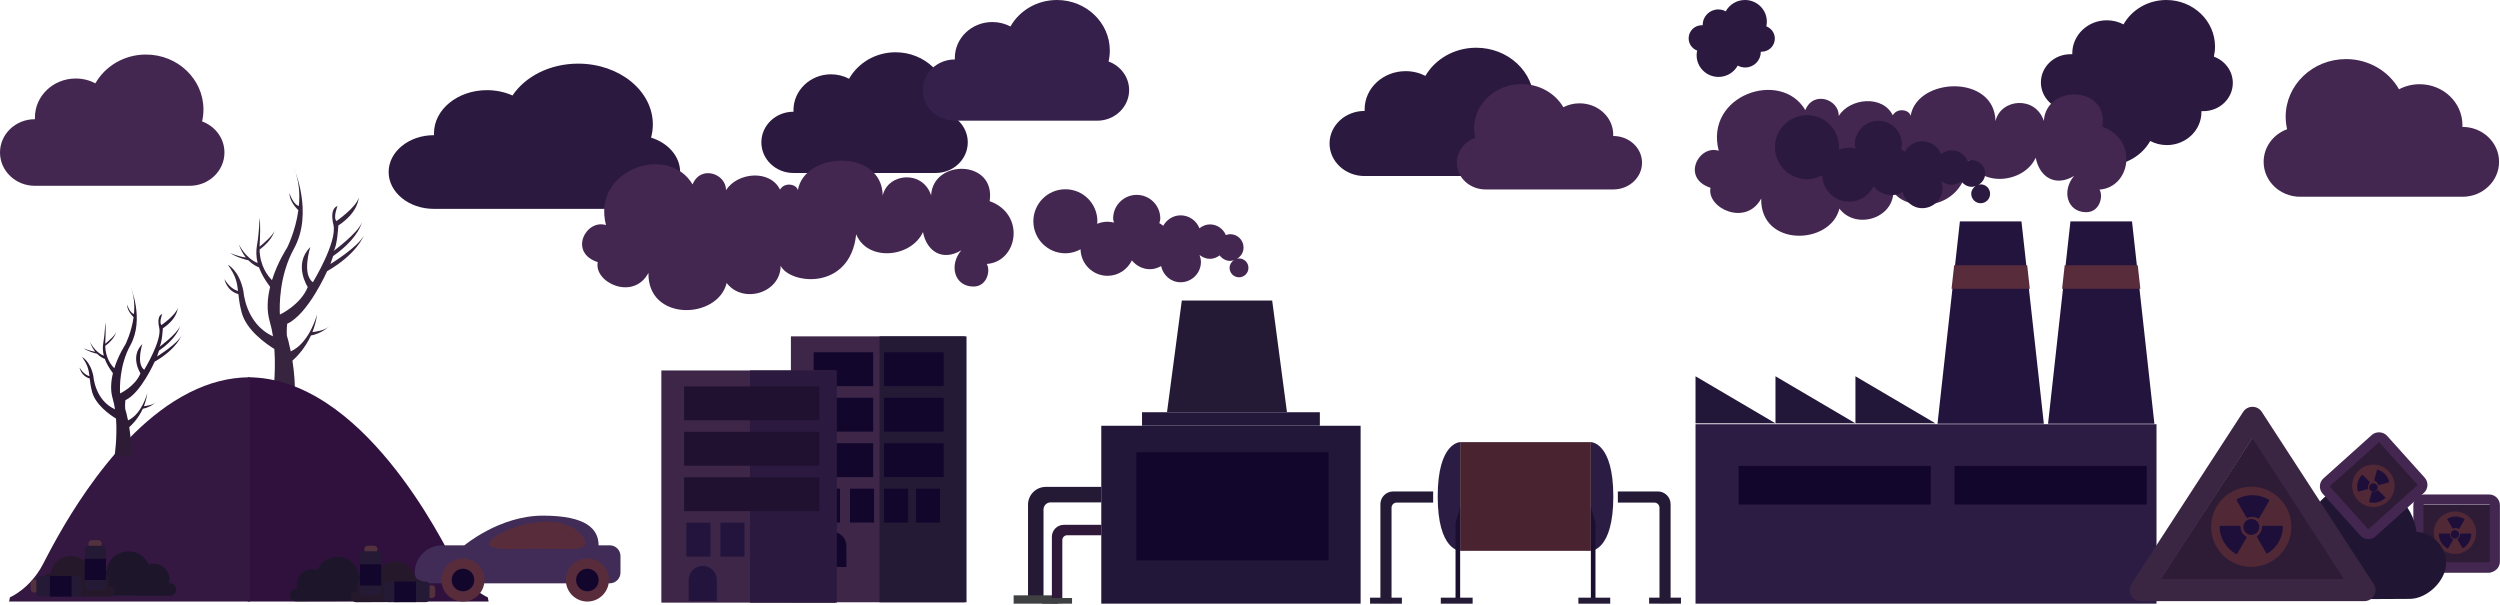<svg width="1100" height="266" viewBox="0 0 1100 266" xmlns="http://www.w3.org/2000/svg"><title>danger</title><g fill="none" fill-rule="evenodd"><path d="M126.352 142.47c9.3-4.297 17.576-23.14 17.576-23.14 13.397-7.735 16.127-15.698 16.127-15.698-2.39 4.983-14.676 12.546-14.676 12.546l1.194-3.516c9.245-6.437 11.963-12.326 12.746-14.89-1.956 4.93-12.576 12.677-12.576 12.677 1.622-1.89 2.133-11.227 2.133-11.227 9.045-6.014 8.96-12.316 8.96-12.316-.94 4.24-9.812 10.368-9.812 10.368-1.536-1.605.484-6.598.484-6.598s-3.615.608-1.808 8.188c1.807 7.58-9.034 25.32-9.034 25.32-4.968-3.638-1.13-15.465-1.13-15.465-7.677 7.582-1.128 17.588-1.128 17.588-3.162 7.882-12.258 12.11-12.26 12.11-.198-3.595-.416-16.99 6.162-28.94 8.76-15.913 0-35.478 0-35.478 2.328 5.47 2.702 11.312 2.19 16.628-2.59-.667-4.15-5.69-4.15-5.69 0 3.62 3.08 6.76 3.932 7.56-1.266 9.282-4.97 16.526-4.97 16.526s-4.116 6.185-6.636 14.24c-1.637-1.62-5.315-6.07-5.47-13.43 6.026-4.478 6.574-8.4 6.574-8.4-.478 2.065-5.062 5.89-6.564 7.097.005-.148.007-.294.015-.445.574-10.66-.034-12.09-.034-12.09s-.13 6.32-1.113 11.87c-.443 2.51-.433 5.067.277 7.84-5.29-1.975-8.297-8.225-8.297-8.225.833 2.47 1.947 4.368 3.117 5.822-3.354-.383-6.965-2.03-6.965-2.03 2.915 2 6.713 2.958 8.057 3.25 1.923 1.936 3.806 2.796 4.685 3.12.947 2.61 2.514 5.43 4.89 8.59-1.195 4.905-1.62 10.265-.154 15.238.612 2.078 1.072 4.27 1.412 6.5-12.138-5.49-12.997-19.83-12.997-19.83-1.884-9.34-6.876-11.648-6.876-11.648 3.55 4.866 4.07 7.8 4.496 11.56-1.388-.4-3.804-1.605-5.97-5.24 0 0 .875 5.175 6.12 6.596.24 2.168.554 4.674 1.412 7.965 2.033 7.81 10.67 13.863 14.428 16.176.83 11.625-.896 22.64-.896 22.64h9.938c.2-6.53-.296-12.43-1.093-17.5 1.483-1.286 5.385-5.044 8.15-11.066 4.727-.852 7.943-3.986 7.943-3.986-1.88 1.758-5.91 2.333-7.295 2.482.933-2.327 1.677-4.953 2.056-7.868 0 0-3.22 12.61-11.59 16.36-.325-1.597-.674-3.088-1.03-4.462h.002c.24.302.17.15-.082-.31-.197-.754-.397-1.472-.595-2.152-.2-2.315.122-5.22.122-5.22" fill="#37243E"/><path d="M214.628 262.826s-8.802-3.668-14.487-14.488C194.457 237.518 159.247 166 109 166v98.66h105.996l-.368-1.834z" fill="#30113E"/><path d="M83.494 172.632c-1.254.63-2.492 1.3-3.717 2-33.82 19.358-56.462 65.217-60.922 73.706-5.685 10.82-14.487 14.488-14.487 14.488L4 264.66h105.996V166c-9.39 0-18.256 2.5-26.502 6.632" fill="#351842"/><path d="M286.472 60.55c.506-1.864.78-3.8.78-5.79 0-14.78-14.71-26.76-32.854-26.76-12.48 0-23.334 5.668-28.895 14.016-3.334-1.497-7.163-2.35-11.24-2.35-12.874 0-23.31 8.5-23.31 18.988 0 .277.01.55.024.825h-.075c-10.99 0-19.902 7.257-19.902 16.21 0 8.953 8.91 16.21 19.902 16.21h88.453c10.99 0 19.9-7.257 19.9-16.21 0-6.91-5.308-12.806-12.783-15.14M674.35 49.755c.39-1.647.603-3.357.603-5.114 0-13.056-11.382-23.64-25.422-23.64-9.655 0-18.054 5.008-22.358 12.383-2.578-1.324-5.542-2.078-8.696-2.078-9.962 0-18.037 7.51-18.037 16.775 0 .244.006.487.02.73h-.06c-8.505 0-15.4 6.41-15.4 14.32 0 7.908 6.895 14.32 15.4 14.32h68.443c8.503 0 15.4-6.412 15.4-14.32 0-6.104-4.11-11.314-9.894-13.375" fill="#2B193F"/><path d="M649.124 60.614c-.32-1.353-.496-2.757-.496-4.2 0-10.722 9.348-19.414 20.877-19.414 7.93 0 14.828 4.112 18.362 10.17 2.118-1.088 4.55-1.707 7.142-1.707 8.18 0 14.81 6.168 14.81 13.775 0 .2-.005.4-.015.6h.048c6.985 0 12.647 5.264 12.647 11.76 0 6.494-5.662 11.76-12.647 11.76h-56.206c-6.984 0-12.647-5.266-12.647-11.76 0-5.013 3.374-9.29 8.124-10.984M1006.326 56.857c-.408-1.77-.63-3.603-.63-5.488 0-14.013 11.88-25.37 26.535-25.37 10.08 0 18.846 5.373 23.34 13.288 2.69-1.42 5.784-2.23 9.075-2.23 10.4 0 18.828 8.06 18.828 18 0 .263-.008.523-.02.783h.06c8.878 0 16.074 6.88 16.074 15.368 0 8.486-7.196 15.367-16.074 15.367h-71.44c-8.876 0-16.073-6.88-16.073-15.367 0-6.55 4.29-12.14 10.326-14.35" fill="#442751"/><path d="M416.766 50.053c.357-1.55.553-3.16.553-4.812C417.32 32.958 406.9 23 394.053 23c-8.837 0-16.522 4.712-20.46 11.65-2.36-1.245-5.073-1.955-7.96-1.955-9.115 0-16.505 7.066-16.505 15.782 0 .23.006.458.017.686h-.054c-7.783 0-14.093 6.03-14.093 13.472 0 7.44 6.31 13.473 14.093 13.473h62.633c7.783 0 14.093-6.033 14.093-13.473 0-5.742-3.76-10.643-9.054-12.582" fill="#2B193F"/><path d="M487.766 27.053c.357-1.55.553-3.16.553-4.812C488.32 9.958 477.9 0 465.053 0c-8.837 0-16.522 4.712-20.46 11.65-2.36-1.245-5.073-1.955-7.96-1.955-9.115 0-16.505 7.066-16.505 15.782 0 .23.006.458.017.686h-.054c-7.783 0-14.093 6.03-14.093 13.472 0 7.44 6.31 13.473 14.093 13.473h62.633c7.783 0 14.093-6.033 14.093-13.473 0-5.742-3.76-10.643-9.054-12.582" fill="#34204A"/><path d="M88.92 53.42c.388-1.686.6-3.436.6-5.233C89.52 34.827 78.192 24 64.22 24c-9.61 0-17.968 5.122-22.25 12.668-2.568-1.353-5.517-2.125-8.655-2.125-9.914 0-17.95 7.684-17.95 17.162 0 .25.008.498.02.746h-.06C6.86 52.45 0 59.01 0 67.103c0 8.092 6.86 14.652 15.325 14.652h68.113c8.464 0 15.325-6.56 15.325-14.652 0-6.245-4.09-11.574-9.844-13.683" fill="#442751"/><path d="M55.178 176.078c6.802-3.142 12.856-16.925 12.856-16.925 9.798-5.657 11.794-11.48 11.794-11.48-1.747 3.645-10.733 9.175-10.733 9.175l.873-2.57c6.762-4.71 8.75-9.016 9.323-10.892-1.43 3.606-9.197 9.272-9.197 9.272 1.186-1.382 1.56-8.21 1.56-8.21 6.615-4.4 6.553-9.008 6.553-9.008-.687 3.1-7.177 7.583-7.177 7.583-1.124-1.173.353-4.825.353-4.825s-2.642.444-1.32 5.988c1.32 5.545-6.608 18.52-6.608 18.52-3.634-2.662-.826-11.312-.826-11.312-5.617 5.546-.827 12.865-.827 12.865-2.312 5.763-8.966 8.854-8.968 8.855-.144-2.63-.303-12.426 4.51-21.166 6.405-11.64 0-25.95 0-25.95 1.7 4 1.974 8.274 1.6 12.162-1.893-.488-3.036-4.163-3.036-4.163 0 2.648 2.25 4.944 2.875 5.53-.925 6.788-3.635 12.086-3.635 12.086s-3.01 4.525-4.853 10.415c-1.198-1.184-3.887-4.437-4.002-9.822 4.41-3.274 4.81-6.142 4.81-6.142-.35 1.51-3.703 4.306-4.8 5.19.002-.11.004-.216.01-.326.42-7.797-.026-8.843-.026-8.843s-.095 4.622-.814 8.682c-.324 1.835-.317 3.705.203 5.733-3.87-1.444-6.07-6.016-6.07-6.016.61 1.806 1.424 3.195 2.28 4.258-2.453-.28-5.094-1.485-5.094-1.485 2.133 1.464 4.91 2.164 5.893 2.38 1.406 1.414 2.784 2.043 3.427 2.28.692 1.908 1.837 3.97 3.576 6.283-.874 3.587-1.185 7.507-.113 11.145.448 1.52.785 3.122 1.033 4.754-8.878-4.016-9.506-14.503-9.506-14.503-1.378-6.834-5.03-8.522-5.03-8.522 2.597 3.56 2.978 5.705 3.29 8.456-1.016-.293-2.783-1.175-4.367-3.833 0 0 .64 3.786 4.476 4.826.176 1.585.406 3.417 1.032 5.825 1.488 5.714 7.805 10.14 10.553 11.832.61 8.503-.654 16.56-.654 16.56h7.268c.147-4.776-.216-9.092-.798-12.8 1.084-.94 3.937-3.69 5.96-8.093 3.457-.625 5.81-2.917 5.81-2.917-1.376 1.286-4.322 1.706-5.336 1.815.682-1.702 1.226-3.622 1.504-5.754 0 0-2.356 9.223-8.477 11.967-.238-1.17-.493-2.26-.753-3.264.176.22.126.11-.06-.227-.144-.553-.29-1.078-.434-1.575-.147-1.693.088-3.817.088-3.817" fill="#2E1B35"/><path d="M974.103 24.916c.328-1.427.508-2.91.508-4.43C974.61 9.17 965.02 0 953.185 0c-8.138 0-15.217 4.34-18.844 10.728-2.173-1.145-4.672-1.8-7.33-1.8-8.397 0-15.204 6.508-15.204 14.536 0 .13.006.26.01.39h-.837c-7.17 0-12.98 5.556-12.98 12.41 0 5.286 3.462 9.8 8.338 11.585-.33 1.428-.51 2.91-.51 4.432 0 11.312 9.594 20.484 21.428 20.484 8.14 0 15.218-4.34 18.844-10.728 2.174 1.146 4.672 1.8 7.33 1.8 8.397 0 15.204-6.508 15.204-14.536 0-.13-.006-.26-.01-.39h.837c7.17 0 12.98-5.554 12.98-12.408 0-5.29-3.462-9.802-8.337-11.588M777.182 11.59c.147-.664.228-1.355.228-2.062 0-5.262-4.31-9.528-9.624-9.528-3.655 0-6.835 2.02-8.464 4.99-.976-.533-2.097-.836-3.292-.836-3.772 0-6.828 3.026-6.828 6.76 0 .06.002.12.004.182h-.376c-3.22 0-5.83 2.583-5.83 5.77 0 2.462 1.555 4.56 3.746 5.39-.15.665-.23 1.355-.23 2.062 0 5.263 4.31 9.528 9.624 9.528 3.656 0 6.836-2.018 8.464-4.99.977.533 2.098.836 3.293.836 3.772 0 6.828-3.026 6.828-6.76 0-.06-.002-.12-.005-.18h.376c3.22 0 5.83-2.585 5.83-5.773 0-2.46-1.554-4.56-3.744-5.39" fill="#2B193F"/><path fill="#2C1C44" d="M746.03 265.603h202.83v-78.95H746.03"/><path fill="#221639" d="M781.213 186.263H746.03v-20.7"/><path fill="#23143E" d="M852.5 186.437l9.854-89.033h27.084l9.857 89.033M901.143 186.437l9.854-89.033h27.087l9.852 89.033"/><path fill="#221639" d="M816.394 186.263h-35.182v-20.7"/><path fill="#221639" d="M851.575 186.263h-35.182v-20.7"/><path fill="#592C3C" d="M858.68 127.08h34.433l-1.144-10.354h-32.143M907.32 127.08h34.436l-1.146-10.354h-32.142"/><path d="M925.056 55.793c2.838-18.317-24.84-18.71-25.762-2.586-3.694-11.174-18.914-9.888-21.282.06-.407-20.655-34.448-19.377-37.343-2.293-.558-2.744-5.892-3.688-7.844-.25-4.437-9.002-18.825-7.64-23.792.28.234-7.21-11.134-11.353-14.69-2.565-10.65-18.146-44.428-6.662-38.106 17.887-8.762-2.798-16.652 12.042-3.612 16.308-1.808 8.905 15.59 17.195 22.305 4.734-.444 21.477 30.48 20.598 34.414 4.42 7.05 9.312 23.68 4.58 23.763-7.576 4.023 8.206 30.54 11.208 33.225-13.835 5.05 12.255 24.307 10.2 29.385-.986 1.713 8.662 8.657 12.928 16.865 8.03-5.523 6.475-3.098 15.945 5.364 15.945 6.013 0 7.582-7.103 5.842-9.946 13.73-.95 17.19-21.948 1.268-27.63M435.445 88.508c2.837-18.317-24.84-18.71-25.762-2.586-3.695-11.175-18.915-9.89-21.282.06-.406-20.655-34.448-19.378-37.342-2.294-.558-2.743-5.892-3.688-7.844-.25-4.437-9-18.824-7.64-23.792.282.234-7.212-11.133-11.354-14.69-2.566-10.65-18.146-44.427-6.66-38.106 17.887-8.76-2.796-16.652 12.044-3.612 16.31-1.808 8.905 15.59 17.194 22.306 4.733-.445 21.48 30.48 20.6 34.413 4.422 7.05 9.312 23.68 4.578 23.762-7.577 4.023 8.206 30.54 11.208 33.226-13.834 5.05 12.256 24.307 10.2 29.385-.985 1.714 8.66 8.658 12.927 16.866 8.03-5.522 6.473-3.098 15.943 5.364 15.943 6.013 0 7.583-7.102 5.842-9.944 13.73-.95 17.19-21.95 1.27-27.632" fill="#442751"/><path d="M630.596 216.237H612.99c-3.094 0-5.615 2.52-5.615 5.615v43.53l4.9.003V223.39c0-1.243 1.012-2.25 2.254-2.25h16.055l.01-4.903z" fill="#241A36"/><path fill="#4A2331" d="M642.463 242.373h57.52v-47.84h-57.52"/><path d="M699.984 194.535s9.877 0 9.877 23.918c0 23.92-9.876 23.92-9.876 23.92v-47.838zM642.463 194.535s-9.875 0-9.875 23.918c0 23.92 9.875 23.92 9.875 23.92v-47.838z" fill="#2A1C43"/><path fill="#1A0F2E" d="M642.463 265.298h-2.027v-35.286l2.027-6.848"/><path fill="#241A36" d="M633.953 265.603h14.01v-2.637h-14.01M602.824 265.603h14.007v-2.637h-14.006"/><path fill="#1A0F2E" d="M699.984 265.298h2.024v-35.286l-2.024-6.848"/><path fill="#241A36" d="M694.485 265.603h14.006v-2.637h-14.005M711.852 216.237h17.605c3.097 0 5.613 2.52 5.613 5.615v43.53l-4.898.003V223.39c0-1.243-1.012-2.25-2.253-2.25h-16.055l-.013-4.903z"/><path fill="#241A36" d="M725.617 265.603h14.01v-2.637h-14.01"/><path fill="#221639" d="M484.562 265.603H598.67v-78.268H484.562"/><path d="M545.162 113.71c-.33 0-.63.118-.94.195 1.725-1.026 2.94-2.832 2.94-4.984 0-3.246-2.625-5.88-5.874-5.88-.684 0-1.318.174-1.925.39-1.138-2.76-3.834-4.698-6.992-4.698-1.768 0-3.325.7-4.61 1.713-1.305-3.323-4.5-5.698-8.29-5.698-3.33 0-6.12 1.902-7.657 4.6-.566-.393-1.066-.878-1.704-1.15.143-.69.417-1.336.417-2.074 0-5.725-4.644-10.38-10.376-10.38-5.724 0-10.375 4.655-10.375 10.38 0 .643.255 1.203.365 1.813-.91-.223-1.85-.376-2.83-.376-1.62 0-3.165.333-4.575.922.033-.378.112-.74.112-1.122 0-7.78-6.3-14.087-14.08-14.087-7.79 0-14.088 6.308-14.088 14.087 0 7.783 6.298 14.09 14.088 14.09 2.433 0 4.68-.673 6.674-1.755.135 6.452 5.383 11.66 11.87 11.66 4.728 0 8.773-2.782 10.694-6.77 1.938 2.313 4.74 3.867 7.99 3.867 1.803 0 3.418-.57 4.9-1.365.872 4.027 4.284 7.106 8.574 7.106 4.94 0 8.94-4.005 8.94-8.946 0-1.086-.262-2.096-.615-3.063 1.282 1.008 2.82 1.696 4.576 1.696 1.634 0 3.057-.625 4.292-1.502 1.075 1.432 2.7 2.422 4.626 2.422.57 0 1.097-.173 1.62-.326-1.11.746-1.89 1.95-1.89 3.39 0 2.292 1.864 4.15 4.144 4.15 2.294 0 4.156-1.858 4.156-4.15 0-2.293-1.862-4.155-4.156-4.155" fill="#442751"/><path d="M871.483 81.116c-.33 0-.63.12-.94.196 1.725-1.026 2.94-2.832 2.94-4.984 0-3.247-2.625-5.88-5.874-5.88-.685 0-1.32.173-1.926.39-1.138-2.76-3.834-4.7-6.992-4.7-1.77 0-3.326.7-4.612 1.714-1.304-3.323-4.5-5.698-8.29-5.698-3.33 0-6.118 1.902-7.656 4.6-.567-.393-1.066-.878-1.704-1.15.144-.69.418-1.336.418-2.074 0-5.725-4.644-10.38-10.376-10.38-5.725 0-10.376 4.655-10.376 10.38 0 .643.254 1.203.365 1.813-.91-.223-1.848-.376-2.828-.376-1.622 0-3.167.333-4.577.922.034-.38.113-.74.113-1.123 0-7.78-6.3-14.087-14.08-14.087-7.79 0-14.088 6.308-14.088 14.087 0 7.783 6.3 14.09 14.088 14.09 2.434 0 4.682-.674 6.675-1.755.135 6.452 5.383 11.66 11.87 11.66 4.728 0 8.773-2.782 10.694-6.77 1.938 2.313 4.74 3.867 7.99 3.867 1.803 0 3.418-.572 4.9-1.366.872 4.027 4.284 7.106 8.574 7.106 4.942 0 8.942-4.005 8.942-8.946 0-1.086-.263-2.096-.616-3.063 1.282 1.01 2.82 1.697 4.576 1.697 1.633 0 3.056-.625 4.29-1.502 1.076 1.432 2.702 2.422 4.627 2.422.57 0 1.096-.174 1.62-.326-1.11.747-1.89 1.95-1.89 3.392 0 2.29 1.863 4.15 4.143 4.15 2.294 0 4.156-1.86 4.156-4.15 0-2.294-1.863-4.156-4.157-4.156" fill="#2B193F"/><path fill="#24183A" d="M502.496 187.31h78.24v-5.927h-78.24"/><path d="M484.62 214.234h-24.483c-4.3 0-7.805 3.5-7.805 7.803v43.26h6.814v-41.12c0-1.728 1.408-3.134 3.132-3.134h22.324l.018-6.81z" fill="#241A36"/><path fill="#3F4042" d="M446 265.603h19.48v-3.665H446"/><path d="M484.62 230.925h-16.53c-2.902 0-5.265 2.363-5.265 5.27v29.204h4.596v-27.765c0-1.165.952-2.114 2.115-2.114h15.07l.015-4.595z" fill="#30183A"/><path fill="#3F4042" d="M458.546 265.603H471.7v-2.476h-13.154"/><path fill="#241A36" d="M513.482 181.382h52.786l-6.513-49.148h-39.76"/><g><path fill="#3D2648" d="M348 265h76.46V148H348"/><path fill="#241A36" d="M387 265h38.27V148H387"/><path fill="#13062C" d="M358 209.91h26.21V195H358M389 209.91h26.21V195H389M358 189.91h26.21V175H358M389 189.91h26.21V175H389M358 169.91h26.21V155H358M389 169.91h26.21V155H389M359 229.91h10.598V215H359M374 229.91h10.598V215H374M389 229.91h10.598V215H389M403 229.91h10.598V215H403M372.41 249.476H360v-9.27c0-3.428 2.778-6.206 6.205-6.206s6.205 2.778 6.205 6.205v9.27z"/></g><g><path d="M263.388 240.024c0 7.258-5.396 13.142-24.52 13.142-19.123 0-34.626-13.142-34.626-13.142s15.503-13.142 34.626-13.142c19.124 0 24.52 5.884 24.52 13.142" fill="#402C56"/><path d="M268.296 256.653h-81.08c-2.594 0-4.718-2.123-4.718-4.718 0-6.596 5.397-11.993 11.993-11.993h73.806c2.595 0 4.718 2.124 4.718 4.72v7.273c0 2.595-2.123 4.718-4.718 4.718" fill="#402C56"/><path d="M213.183 255.206c0 5.232-4.24 9.473-9.473 9.473-5.232-.002-9.474-4.243-9.474-9.475 0-5.232 4.242-9.473 9.474-9.473s9.473 4.24 9.473 9.473" fill="#592C3C"/><path d="M208.684 255.206c0 2.747-2.227 4.974-4.974 4.974-2.747 0-4.974-2.227-4.974-4.974 0-2.747 2.227-4.974 4.974-4.974 2.747 0 4.974 2.227 4.974 4.974" fill="#13062C"/><path d="M267.918 255.206c0 5.232-4.24 9.473-9.473 9.473-5.232-.002-9.474-4.243-9.474-9.475 0-5.232 4.243-9.473 9.475-9.473 5.232 0 9.473 4.24 9.473 9.473" fill="#592C3C"/><path d="M263.418 255.206c0 2.747-2.227 4.974-4.974 4.974-2.747 0-4.974-2.227-4.974-4.974 0-2.747 2.227-4.974 4.974-4.974 2.747 0 4.974 2.227 4.974 4.974" fill="#13062C"/><path d="M215.35 239.198c0 3.29 9.456 2.234 21.12 2.234 11.666 0 21.123 1.056 21.123-2.234s-5.475-9.68-17.14-9.68c-11.665 0-25.104 6.39-25.104 9.68" fill="#592C3C"/></g><g><path d="M1097.773 249.414c0 1.393-1.127 2.524-2.52 2.524h-28.62c-1.39 0-2.523-1.13-2.523-2.524v-24.796c0-1.39 1.132-2.522 2.524-2.522h28.618c1.394 0 2.52 1.13 2.52 2.522v24.796z" fill="#2E1B36"/><path d="M1066.606 221.998c-.17 0-.308.134-.308.305V247.1c0 .168.14.307.308.307h28.616c.168 0 .308-.14.308-.308v-24.797c0-.17-.14-.305-.308-.305h-28.616zm28.616 29.838h-28.616c-2.613 0-4.74-2.126-4.74-4.737v-24.797c0-2.61 2.127-4.737 4.74-4.737h28.616c2.614 0 4.738 2.126 4.738 4.737V247.1c0 2.61-2.124 4.736-4.738 4.736z" fill="#442751"/><path d="M1089.517 234.382c0 5.156-4.183 9.335-9.34 9.335-5.158 0-9.338-4.183-9.338-9.335 0-5.157 4.18-9.337 9.336-9.337 5.158 0 9.34 4.18 9.34 9.337" fill="#502836"/><path d="M1079.12 232.444c.067.116.206.16.327.105.717-.337 1.618-.3 2.316.108.037.023.08.032.126.034.02 0 .044-.002.062-.01.07-.017.124-.056.158-.115l2.26-3.91c.072-.12.028-.273-.088-.346-2.215-1.315-5.093-1.363-7.33-.133-.058.034-.103.09-.122.155-.018.066-.01.137.025.194l2.266 3.918zM1079.206 237.234c-.78-.447-1.266-1.286-1.266-2.214 0-.144-.114-.254-.253-.254h-4.35c-.067 0-.134.026-.18.073-.05.052-.074.113-.074.184.06 2.596 1.508 5 3.782 6.277.04.023.083.033.124.033.085 0 .172-.044.22-.126l2.09-3.624c.036-.06.046-.128.027-.194-.018-.065-.064-.122-.12-.156M1087.257 234.84c-.047-.048-.114-.074-.182-.074h-4.347c-.14 0-.25.14-.25.28 0 .813-.397 1.586-1.066 2.058-.103.073-.137.22-.07.33l2.092 3.634c.034.06.09.103.16.12.017.005.04.01.06.01.05 0 .094-.016.133-.04 2.16-1.322 3.486-3.614 3.54-6.134.003-.07-.024-.134-.07-.185" fill="#1D0E3A"/><path d="M1080.162 233.27c-1.017 0-1.845.83-1.845 1.85 0 1.022.828 1.85 1.845 1.85 1.02 0 1.853-.828 1.853-1.85 0-1.02-.833-1.85-1.853-1.85" fill="#1D0E3A"/><path d="M1063.28 234.013c-1.57-12.245-11.866-21.36-24.33-21.36-9.727 0-18.634 5.892-22.5 14.773-1.67-.5-3.38-.752-5.094-.752-9.87 0-17.9 8.025-17.9 17.894 0 1.448.184 2.894.54 4.313-4.367-.376-8.063 3.148-8.063 7.468 0 4.134 3.363 7.496 7.497 7.496 2.813 0 22.526-.102 39.84-.196 13.547-.073 25.626-.135 26.976-.135 7.79 0 16.028-8.05 16.028-15.663 0-7.314-5.685-13.322-12.993-13.837" fill="#201634"/><path fill="#2E1B36" d="M991.227 192.46l-46.75 71.582h94.974"/><path d="M1031.285 254.73h-80.39l40.196-61.87 40.195 61.87zm12.875 1.872l-48.97-75.376c-.905-1.396-2.438-2.226-4.1-2.226-1.665 0-3.2.832-4.1 2.226l-49.202 75.727c-.974 1.503-1.052 3.42-.196 5 .856 1.573 2.505 2.554 4.296 2.554h98.432c2.697 0 4.892-2.194 4.892-4.89 0-1.138-.4-2.246-1.052-3.015z" fill="#3A2543"/><path d="M1065.25 211.74c.932 1.038.846 2.632-.188 3.56l-21.287 19.12c-1.036.932-2.63.845-3.564-.19l-16.577-18.444c-.93-1.038-.847-2.63.187-3.56l21.292-19.12c1.033-.93 2.628-.845 3.56.19l16.577 18.444z" fill="#2E1B36"/><path d="M1046.767 194.595l-21.493 19.196c-.125.113-.137.31-.023.437l16.582 18.44c.17.19.328.12.433.024l21.287-19.115c.126-.115.135-.308.02-.436l-16.577-18.443c-.078-.084-.167-.102-.228-.102m-4.707 42.605c-1.344 0-2.628-.572-3.525-1.57l-16.58-18.445c-1.746-1.94-1.586-4.94.355-6.687l21.292-19.12c1.864-1.682 5.01-1.513 6.69.36l16.578 18.44c1.745 1.94 1.586 4.943-.356 6.69l-21.29 19.116c-.87.785-1.994 1.216-3.164 1.216" fill="#442751"/><path d="M1008.202 231.796c0 9.747-7.908 17.648-17.66 17.648-9.75 0-17.652-7.9-17.652-17.648s7.9-17.648 17.653-17.648c9.75 0 17.66 7.9 17.66 17.648" fill="#502836"/><path d="M988.447 227.634c.13.217.395.3.62.2 1.356-.635 3.06-.56 4.375.21.077.04.157.065.24.065.043 0 .086-.01.127-.02.12-.03.227-.114.29-.223l4.274-7.392c.133-.228.055-.517-.17-.652-4.187-2.49-9.622-2.582-13.85-.253-.114.06-.198.17-.23.292-.035.123-.02.257.045.367l4.277 7.404zM988.203 236.02c-1.476-.85-2.393-2.433-2.393-4.19 0-.268-.217-.482-.482-.482h-8.218c-.132 0-.253.05-.347.144-.09.093-.137.214-.134.346.108 4.904 2.848 9.45 7.15 11.864.072.046.154.062.232.062.166 0 .328-.085.417-.237l3.95-6.854c.067-.11.08-.242.05-.362-.035-.125-.115-.23-.227-.29M1003.98 231.348h-8.215c-.264 0-.48.27-.48.538 0 1.54-.747 2.988-2.007 3.884-.2.144-.26.42-.134.632l3.954 6.867c.066.108.173.19.3.222.037.012.078.014.12.014.088 0 .173-.023.248-.07 4.087-2.493 6.59-6.83 6.694-11.596.003-.132-.045-.255-.14-.346-.085-.094-.21-.146-.34-.146zM990.592 228.357c-1.93 0-3.496 1.564-3.496 3.496 0 1.927 1.566 3.492 3.496 3.492 1.932 0 3.497-1.565 3.497-3.492 0-1.932-1.566-3.496-3.498-3.496" fill="#1D0E3A"/><path d="M1050.896 220.362c-3.65 3.647-9.562 3.647-13.213 0-3.646-3.647-3.646-9.556.005-13.203 3.648-3.645 9.558-3.645 13.206 0 3.648 3.646 3.648 9.558.002 13.202" fill="#502836"/><path d="M1044.68 211.23c-.037.127.03.257.155.305.746.267 1.355.933 1.56 1.713.01.04.035.082.062.116l.055.04c.06.033.125.04.194.024l4.362-1.166c.132-.036.217-.173.18-.31-.632-2.497-2.63-4.56-5.085-5.273-.067-.02-.133-.012-.197.022-.06.034-.1.09-.118.155l-1.168 4.372zM1042 214.884c-.237-.87.014-1.806.67-2.466.1-.098.1-.255 0-.355l-3.076-3.077c-.044-.043-.112-.073-.178-.073-.07 0-.133.032-.183.08-1.796 1.877-2.47 4.6-1.768 7.11.016.044.034.08.066.11.063.062.156.092.245.067l4.043-1.084c.066-.018.123-.06.155-.118.037-.06.044-.128.028-.194M1049.542 218.96c0-.065-.025-.132-.076-.182l-3.073-3.07c-.1-.1-.276-.077-.38.02-.574.578-1.397.84-2.205.706-.128-.023-.253.057-.285.184l-1.088 4.046c-.016.067-.01.137.03.197.006.02.018.037.034.048.035.037.074.057.12.07 2.46.594 5.02-.092 6.844-1.837.048-.045.076-.11.078-.18" fill="#1D0E3A"/><path d="M1045.58 213.19c-.716-.718-1.89-.718-2.612.003-.72.72-.72 1.893-.003 2.61.72.724 1.894.724 2.615 0 .72-.72.72-1.892 0-2.612" fill="#1D0E3A"/></g><path fill="#13062C" d="M765 205h84.563v17H765zM500 199h84.563v47.56H500zM860 205h84.563v17H860z"/><g><path fill="#3D2648" d="M291 265.165h76.46V163H291"/><path fill="#2B193F" d="M330 265.165h38.224V163H330"/><path fill="#201131" d="M301 224.91h59.496V210H301M301 204.91h59.496V190H301M301 184.91h59.496V170H301"/><path fill="#23143E" d="M302 244.91h10.598V230H302M317 244.91h10.598V230H317M315.41 264.476H303v-9.27c0-3.428 2.778-6.206 6.205-6.206s6.205 2.778 6.205 6.205v9.27z"/></g><g><path d="M158.014 253.285c-.566-4.743-4.633-8.285-9.566-8.285-3.86 0-7.39 2.306-8.88 5.767-.69-.217-1.4-.324-2.11-.324-3.853 0-6.99 3.054-6.99 6.81 0 .617.09 1.232.266 1.833-1.74-.27-3.262 1.078-3.262 2.74 0 1.53 1.276 2.773 2.846 2.773 1.12 0 8.956-.04 15.87-.077 5.395-.028 10.204-.053 10.74-.053 3.037 0 6.246-3.055 6.246-5.943 0-2.805-2.268-5.104-5.16-5.242" fill="#1D162B"/><path d="M164.54 240.12h-2.732c-.85 0-1.54.673-1.54 1.5v.278c0 .83.69 1.503 1.54 1.503h2.732c.85 0 1.54-.673 1.54-1.502v-.277c0-.827-.69-1.5-1.54-1.5" fill="#53313D"/><path d="M182.724 254.855l-.04.002c-.4-4.38-4.172-7.812-8.77-7.812-3.753 0-6.95 2.29-8.22 5.512-.672-.24-1.394-.376-2.152-.376-3.486 0-6.31 2.755-6.31 6.152 0 .75.143 1.464.394 2.125-.256-.09-.532-.15-.823-.15-1.325 0-2.4 1.05-2.4 2.34 0 1.294 1.075 2.34 2.4 2.34 1.888 0 23.96-.12 25.115-.12 2.653 0 5.61-2.75 5.61-5.334 0-2.583-2.15-4.678-4.804-4.678" fill="#25182A"/><path d="M166.166 242.57h-6.244c-.85 0-1.54.674-1.54 1.5v16.422c0 .827.69 1.5 1.54 1.5h6.244c.85 0 1.54-.673 1.54-1.5v-16.42c0-.828-.69-1.502-1.54-1.502" fill="#241A36"/><path fill="#13062C" d="M158.382 257.642h9.325v-9.353h-9.325"/><path d="M191.5 261.642v-2.66c0-.83-.693-1.503-1.542-1.503h-.285c-.85 0-1.542.673-1.542 1.5v2.662c0 .827.694 1.5 1.543 1.5h.285c.85 0 1.542-.673 1.542-1.5" fill="#53313D"/><path d="M189.002 263.428v-6.08c0-.83-.69-1.503-1.54-1.503h-16.855c-.85 0-1.54.673-1.54 1.502v6.08c0 .83.69 1.503 1.54 1.503h16.856c.85 0 1.54-.674 1.54-1.502" fill="#241A36"/><path fill="#13062C" d="M173.466 264.93h9.602v-9.085h-9.602"/></g><g><path d="M46.986 250.844c.566-4.742 4.633-8.284 9.566-8.284 3.86 0 7.39 2.306 8.88 5.767.69-.217 1.4-.324 2.11-.324 3.853 0 6.99 3.054 6.99 6.81 0 .617-.09 1.232-.266 1.833 1.74-.27 3.262 1.078 3.262 2.74 0 1.53-1.276 2.773-2.846 2.773-1.12 0-8.956-.04-15.87-.077-5.395-.028-10.204-.053-10.74-.053-3.037 0-6.246-3.055-6.246-5.943 0-2.805 2.268-5.104 5.16-5.243" fill="#1D162B"/><path d="M40.46 237.68h2.732c.85 0 1.54.673 1.54 1.5v.278c0 .83-.69 1.503-1.54 1.503H40.46c-.85 0-1.54-.673-1.54-1.502v-.278c0-.827.69-1.5 1.54-1.5" fill="#53313D"/><path d="M22.276 252.415l.04.002c.4-4.38 4.172-7.812 8.77-7.812 3.753 0 6.95 2.29 8.22 5.512.672-.24 1.394-.376 2.152-.376 3.486 0 6.31 2.755 6.31 6.152 0 .75-.143 1.464-.394 2.125.256-.092.532-.15.823-.15 1.325 0 2.4 1.05 2.4 2.34 0 1.293-1.075 2.34-2.4 2.34-1.888 0-23.96-.12-25.115-.12-2.653 0-5.61-2.75-5.61-5.334 0-2.583 2.15-4.678 4.804-4.678" fill="#25182A"/><path d="M38.834 240.13h6.244c.85 0 1.54.673 1.54 1.5v16.422c0 .827-.69 1.5-1.54 1.5h-6.244c-.85 0-1.54-.673-1.54-1.5v-16.42c0-.83.69-1.502 1.54-1.502" fill="#241A36"/><path fill="#13062C" d="M46.618 255.202h-9.325v-9.354h9.325"/><path d="M13.5 259.202v-2.66c0-.83.693-1.503 1.542-1.503h.285c.85 0 1.542.673 1.542 1.5v2.662c0 .827-.694 1.5-1.543 1.5h-.285c-.85 0-1.542-.673-1.542-1.5" fill="#53313D"/><path d="M15.998 260.988v-6.082c0-.828.69-1.5 1.54-1.5h16.855c.85 0 1.54.672 1.54 1.5v6.082c0 .828-.69 1.502-1.54 1.502H17.537c-.85 0-1.54-.674-1.54-1.502" fill="#241A36"/><path fill="#13062C" d="M31.534 262.49h-9.602v-9.085h9.602"/></g></g></svg>